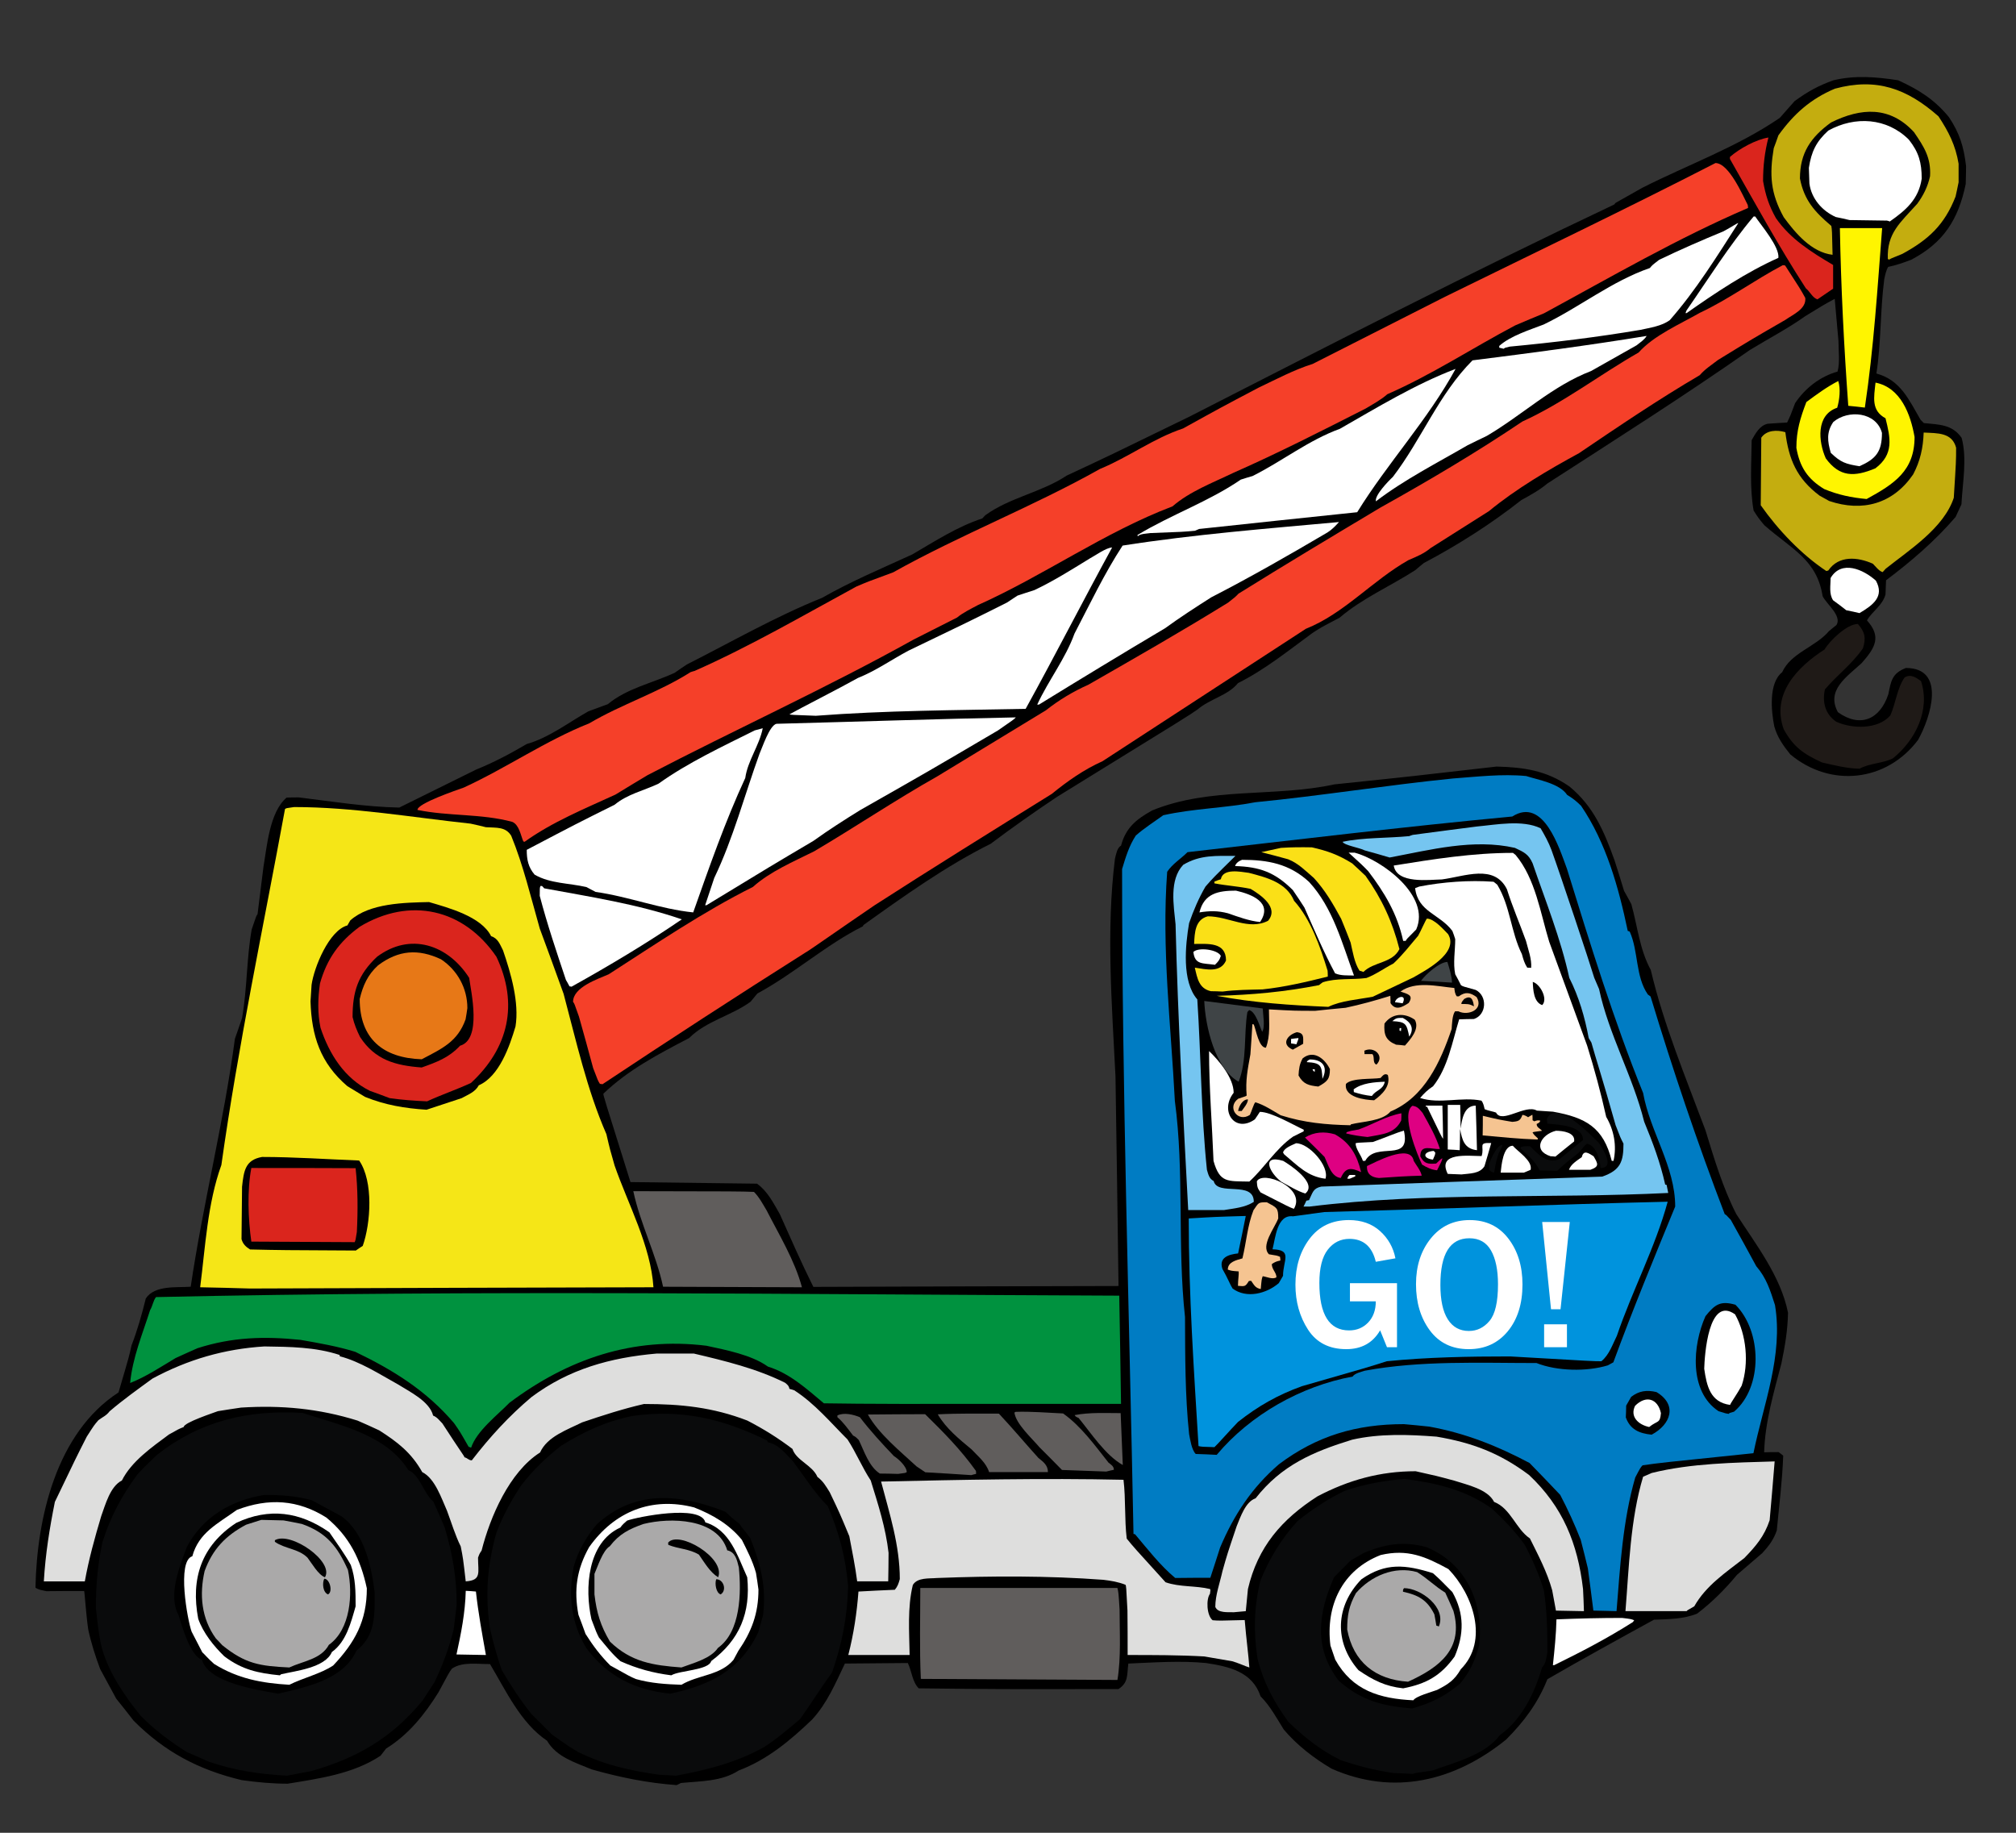 <?xml version="1.0" encoding="UTF-8"?>
<!DOCTYPE svg PUBLIC "-//W3C//DTD SVG 1.1//EN" "http://www.w3.org/Graphics/SVG/1.1/DTD/svg11.dtd">
<!-- Creator: CorelDRAW -->
<svg xmlns="http://www.w3.org/2000/svg" xml:space="preserve" width="165mm" height="150mm" style="shape-rendering:geometricPrecision; text-rendering:geometricPrecision; image-rendering:optimizeQuality; fill-rule:evenodd; clip-rule:evenodd"
viewBox="0 0 165 150">
 <rect x="0" y="0" width="165" height="150" fill="#333333" stroke="none"/>
 <defs>
  <style type="text/css">
   <![CDATA[
    .fil6 {fill:#007CC3}
    .fil7 {fill:#00923F}
    .fil8 {fill:#0093DD}
    .fil1 {fill:#0A0B0C}
    .fil18 {fill:#1F1A17}
    .fil15 {fill:#3F4446}
    .fil4 {fill:#605D5C}
    .fil12 {fill:#75C5F0}
    .fil3 {fill:#AAA9A9}
    .fil11 {fill:#DA251D}
    .fil5 {fill:#DEDEDD}
    .fil16 {fill:#E77817}
    .fil9 {fill:#F5C491}
    .fil20 {fill:#FFF500}
    .fil0 {fill:black}
    .fil2 {fill:white}
    .fil19 {fill:#C4AD0F}
    .fil13 {fill:#DE0082}
    .fil14 {fill:#F54029}
    .fil10 {fill:#F5E617}
    .fil17 {fill:#FAE017}
    .fil21 {fill:white;fill-rule:nonzero}
   ]]>
  </style>
 </defs>
 <g id="Capa_x0020_1">
  <g id="_216016088">
   <path id="_215615944" class="fil0" d="M55.379 146.1c0.117,-0.058 0.233,-0.117 0.35,-0.175 1.649,-0.16 3.326,-0.117 4.727,-1.021 2.349,-0.89 4.216,-2.451 6.011,-4.172 1.226,-1.328 1.911,-2.962 2.684,-4.581 1.722,-0.015 3.443,-0.029 5.15,-0.044 0.321,0.656 0.365,1.546 0.89,2.072 6.448,0.073 6.448,0.073 16.354,0.058 0.817,-0.54 0.686,-1.123 0.802,-2.086 2.115,-0.087 4.245,-0.248 6.361,-0.044 1.911,0.292 3.793,0.715 4.464,2.728 0.788,0.788 1.313,1.78 1.897,2.713 1.08,1.284 2.48,2.363 3.924,3.209 5.077,2.247 10.081,1.007 14.268,-2.378 1.459,-1.459 2.611,-2.991 3.385,-4.946 2.874,-1.663 5.821,-3.282 8.724,-4.873 1.182,-0.044 2.422,-0.044 3.53,-0.496 1.225,-0.934 2.29,-1.999 3.268,-3.18 0.7,-0.598 1.386,-1.196 2.072,-1.78 0.525,-0.569 0.934,-1.109 1.182,-1.853 0.19,-2.028 0.452,-4.07 0.525,-6.113 -0.117,-0.102 -0.248,-0.204 -0.379,-0.292 -0.394,0 -0.788,0 -1.182,0.015 0.073,-2.48 0.788,-4.887 1.415,-7.28 0.292,-1.444 0.511,-2.684 0.54,-4.143 -0.598,-2.991 -2.626,-5.573 -4.231,-8.068 -1.094,-2.13 -1.824,-4.566 -2.524,-6.857 -1.619,-4.333 -3.414,-8.622 -4.479,-13.13 -0.919,-1.692 -1.08,-3.56 -1.59,-5.383 -0.19,-0.365 -0.394,-0.73 -0.598,-1.094 -0.248,-0.832 -0.511,-1.663 -0.773,-2.48 -0.846,-2.363 -1.722,-4.435 -3.691,-6.054 -1.897,-1.313 -3.72,-1.575 -5.967,-1.634 -6.711,0.773 -6.711,0.773 -13.276,1.459 -4.916,1.065 -10.168,0.19 -14.91,2.13 -1.313,0.73 -2.159,1.415 -2.553,2.889 -0.321,0.161 -0.408,0.73 -0.496,1.065 -0.729,5.865 -0.248,11.919 0.044,17.813 0.087,5.719 0.175,11.438 0.248,17.156 -8.316,0.015 -16.646,0.044 -24.976,0.073 -0.977,-1.955 -1.853,-3.968 -2.743,-5.952 -0.525,-0.904 -0.992,-1.867 -1.867,-2.495 -3.443,-0.044 -6.901,-0.087 -10.358,-0.131 -2.217,-7.061 -2.217,-7.061 -2.217,-7.236 2.057,-1.97 4.508,-3.239 7.017,-4.552 1.401,-1.401 3.458,-1.824 5.033,-2.976 0.19,-0.233 0.379,-0.452 0.554,-0.671 3.005,-1.619 5.602,-3.983 8.637,-5.5 0.015,-0.044 0.029,-0.073 0.044,-0.102 3.326,-2.378 6.755,-4.829 10.416,-6.652 1.765,-1.328 3.589,-2.611 5.427,-3.837 10.81,-6.667 10.81,-6.667 11.496,-7.149 0.992,-0.861 2.509,-1.153 3.312,-2.159 2.217,-1.109 4.114,-2.655 6.113,-4.114 0.671,-0.438 0.671,-0.438 2.203,-1.24 1.882,-1.605 4.143,-2.568 6.2,-3.895 0.233,-0.204 0.467,-0.394 0.7,-0.584 2.772,-1.459 5.515,-3.21 7.98,-5.15 0.744,-0.408 1.488,-0.817 2.13,-1.357 5.558,-3.589 11.146,-7.134 16.573,-10.927 1.503,-0.919 3.107,-1.751 4.537,-2.772 1.474,-0.905 1.474,-0.905 2.407,-1.415 0.102,1.138 0.204,2.291 0.306,3.443 0,0.759 0.131,1.78 -0.073,2.509 -1.43,0.408 -2.655,1.357 -3.472,2.582 -0.379,1.007 -0.379,1.007 -0.656,1.59 -0.525,0.029 -1.065,0.058 -1.605,0.102 -0.656,0.161 -0.978,0.788 -1.298,1.342 -0.015,1.897 -0.175,3.881 0.16,5.763 0.394,0.613 0.394,0.613 0.875,1.196 2.247,1.97 4.304,2.816 4.771,5.806 0.336,0.671 1.59,1.605 1.138,2.363 -0.204,0.161 -0.408,0.321 -0.613,0.496 -1.109,1.313 -3.107,1.765 -3.837,3.37 -1.123,0.89 -0.89,3.21 -0.642,4.435 0.248,0.89 0.744,1.59 1.313,2.291 3.312,2.757 7.893,2.232 10.46,-1.196 1.021,-1.838 2.32,-5.879 -1.007,-5.879 -1.123,0.438 -1.211,1.05 -1.43,2.144 -0.686,2.086 -2.32,2.772 -4.129,1.474 -0.977,-1.794 0.7,-2.874 1.94,-4.012 1.109,-1.255 1.649,-2.159 0.438,-3.501 0.438,-0.759 1.255,-1.196 1.517,-2.115 0.015,-0.394 0.029,-0.788 0.044,-1.167 2.042,-1.532 4.027,-3.239 5.69,-5.179 0.16,-0.35 0.321,-0.7 0.481,-1.036 0.087,-1.721 0.481,-3.749 0.015,-5.442 -0.773,-1.109 -1.838,-1.08 -3.093,-1.211 -0.088,-0.087 -0.175,-0.175 -0.263,-0.263 -0.978,-1.678 -1.649,-3.253 -3.618,-3.793 0.394,-2.553 0.306,-5.165 0.642,-7.718 0.073,-0.336 0.146,-0.715 0.321,-1.007 0.642,-0.131 1.269,-0.35 1.882,-0.584 2.67,-1.401 3.866,-3.312 4.464,-6.2 0.015,-0.496 0.029,-0.992 0.029,-1.473 -0.19,-1.576 -0.511,-2.655 -1.401,-3.997 -1.182,-1.444 -2.466,-2.247 -4.158,-3.02 -1.794,-0.277 -3.516,-0.423 -5.296,0 -1.255,0.452 -2.101,0.919 -3.18,1.707 -0.394,0.452 -0.802,0.904 -1.211,1.371 -3.472,2.378 -7.499,3.822 -11.248,5.719 -0.715,0.408 -1.444,0.817 -2.174,1.226 -0.044,0.044 -0.088,0.087 -0.131,0.146 -11.729,5.544 -23.284,11.496 -34.853,17.404 -6.404,3.122 -6.404,3.122 -9.964,4.785 -2.057,1.371 -4.639,1.78 -6.652,3.239 -0.073,0.087 -0.161,0.175 -0.248,0.263 -2.042,0.671 -3.881,1.867 -5.733,2.947 -2.48,1.138 -5.019,2.203 -7.396,3.56 -3.808,1.532 -7.382,3.589 -11.044,5.442 -0.336,0.219 -0.671,0.452 -1.007,0.686 -1.853,0.861 -3.881,1.255 -5.471,2.568 -0.525,0.19 -1.05,0.379 -1.59,0.584 -1.605,0.904 -3.253,2.174 -5.033,2.67 -1.342,0.788 -2.713,1.517 -4.158,2.101 -2.086,1.036 -4.187,2.072 -6.288,3.107 -2.757,-0.058 -5.485,-0.496 -8.213,-0.832 -0.336,0 -0.671,0 -1.007,0.015 -1.401,1.196 -1.605,3.983 -1.897,5.69 -0.161,1.284 -0.321,2.568 -0.481,3.851 -0.102,0.131 -0.102,0.131 -0.481,1.255 -0.423,2.393 -0.365,4.858 -0.788,7.251 -0.19,0.554 -0.379,1.123 -0.584,1.692 -0.904,6.798 -2.611,13.509 -3.618,20.293 -1.153,0.087 -2.947,-0.146 -3.676,0.963 -0.321,1.298 -0.686,2.597 -1.167,3.837 -0.19,0.875 -0.19,0.875 -1.065,3.851 -5.106,3.312 -6.682,10.3 -6.798,15.975 0.248,0.19 0.584,0.219 0.89,0.292 1.036,-0.015 2.072,-0.015 3.093,-0.015 0.044,0.087 0.146,1.838 0.336,3.151 0.233,1.094 0.584,2.188 0.978,3.239 0.438,0.802 0.875,1.605 1.313,2.422 0.481,0.598 0.963,1.196 1.43,1.809 2.553,2.553 5.31,4.012 8.841,4.858 1.255,0.175 2.495,0.292 3.764,0.292 2.582,-0.423 5.369,-0.802 7.601,-2.291 0.16,-0.204 0.306,-0.394 0.452,-0.584 1.838,-1.138 3.166,-2.801 4.289,-4.61 0.846,-1.576 0.846,-1.576 1.094,-1.926 0.846,-0.598 2.144,-0.365 3.122,-0.379 1.284,2.144 2.509,4.829 4.668,6.273 0.773,1.342 2.305,1.78 3.662,2.349 2.32,0.656 4.552,1.109 6.944,1.284z"/>
   <path id="_215615056" class="fil1" d="M55.336 145.327c2.568,-0.481 4.96,-1.08 7.236,-2.363 1.036,-0.671 1.955,-1.474 2.903,-2.261 0.89,-1.24 1.721,-2.597 2.626,-3.822 0.817,-2.363 1.255,-4.566 1.313,-7.076 -0.204,-2.334 -0.729,-4.348 -1.663,-6.536 -1.065,-1.065 -1.94,-2.451 -2.83,-3.647 -0.642,-0.656 -1.153,-1.386 -2.086,-1.59 -0.015,-0.044 -0.029,-0.087 -0.044,-0.131 -3.647,-1.794 -7.003,-2.582 -11.058,-2.013 -2.203,0.467 -3.924,1.269 -5.806,2.436 -1.269,0.992 -2.261,1.955 -3.253,3.224 -0.832,1.24 -1.503,2.495 -2.042,3.881 -0.744,2.641 -0.934,5.062 -0.54,7.79 0.263,1.182 0.584,2.334 0.978,3.472 0.744,1.269 1.517,2.451 2.436,3.603 0.554,0.54 1.109,1.094 1.649,1.649 1.357,0.963 1.357,0.963 2.188,1.459 2.174,1.065 4.26,1.517 6.638,1.853 0.452,0.015 0.904,0.044 1.357,0.073z"/>
   <path id="_215614672" class="fil1" d="M23.488 145.327c0.656,-0.131 1.298,-0.248 1.94,-0.365 3.779,-1.065 6.653,-2.728 9.162,-5.792 0.336,-0.511 0.656,-1.007 0.978,-1.503 0.671,-1.415 1.182,-2.787 1.561,-4.304 0.087,-0.686 0.175,-1.371 0.248,-2.042 0,-2.217 -0.35,-4.187 -0.978,-6.302 -0.306,-0.715 -0.613,-1.43 -0.934,-2.13 -0.802,-0.671 -1.094,-2.174 -2.042,-2.568 -1.824,-2.918 -5.631,-3.691 -8.666,-4.683 -4.479,-0.263 -8.345,0.642 -11.905,3.428 -1.08,1.036 -1.08,1.036 -1.605,1.605 -1.298,1.765 -2.188,3.428 -2.859,5.529 -0.394,1.867 -0.54,3.501 -0.54,5.412 0.204,1.794 0.204,1.794 0.394,2.874 0.481,2.174 1.911,4.26 3.283,5.952 1.167,1.167 2.363,2.072 3.779,2.962 0.598,0.248 1.182,0.511 1.765,0.773 2.115,0.729 4.187,1.036 6.419,1.153z"/>
   <path id="_216379616" class="fil1" d="M115.631 145.181c0.19,-0.073 0.19,-0.073 1.605,-0.277 1.838,-0.671 4.289,-1.255 5.529,-2.903 1.809,-1.298 2.83,-3.428 3.443,-5.529 0.321,-0.321 0.365,-0.817 0.438,-1.255 0,-1.692 -0.029,-3.399 -0.292,-5.077 -0.394,-1.284 -0.934,-2.524 -1.561,-3.705 -0.744,-1.065 -1.736,-2.086 -2.699,-2.976 -2.188,-1.546 -4.508,-2.072 -7.134,-2.422 -1.722,0.146 -3.268,0.423 -4.902,0.978 -1.415,0.686 -2.626,1.488 -3.852,2.466 -1.327,1.444 -2.32,3.078 -3.049,4.887 -0.525,2.115 -0.569,4.245 -0.234,6.375 0.496,1.97 1.328,3.53 2.524,5.179 1.328,1.284 2.597,2.29 4.26,3.122 1.444,0.496 2.787,0.832 4.318,1.065 0.54,0.015 1.08,0.044 1.605,0.073z"/>
   <path id="_216379448" class="fil0" d="M115.573 139.827c1.546,-0.438 2.684,-0.992 3.924,-2.028 0.846,-1.021 1.211,-1.867 1.561,-3.122 0.408,-3.399 -1.007,-6.696 -4.304,-8.053 -1.838,-0.511 -3.399,-0.263 -5.15,0.481 -0.35,0.204 -0.7,0.408 -1.065,0.613 -0.452,0.452 -0.904,0.904 -1.357,1.371 -1.313,2.991 -1.663,5.792 0.394,8.476 1.867,1.634 3.574,2.057 5.996,2.261z"/>
   <path id="_216379208" class="fil2" d="M115.675 139.156c0.204,-0.336 1.517,-0.686 1.94,-0.846 0.919,-0.467 1.43,-0.802 1.94,-1.692 2.334,-2.334 0.992,-6.142 -1.007,-8.199 -1.897,-1.036 -3.341,-1.663 -5.544,-1.153 -3.151,1.226 -4.522,4.143 -4.114,7.411 0.131,0.379 0.263,0.759 0.394,1.153 1.401,2.524 3.633,3.195 6.39,3.326z"/>
   <path id="_215402872" class="fil0" d="M54.854 138.616c3.268,-0.7 5.733,-1.911 7.207,-5.033 0.131,-0.467 0.263,-0.934 0.394,-1.386 0.277,-2.32 -0.19,-4.172 -1.05,-6.317 -0.452,-0.613 -0.598,-0.729 -0.89,-1.167 -0.627,-0.496 -0.627,-0.496 -1.153,-0.992 -3.764,-1.474 -7.396,-1.824 -10.533,1.05 -0.861,1.021 -1.517,2.174 -1.882,3.472 -0.438,2.378 -0.219,4.537 1.036,6.638 1.751,2.334 3.983,3.428 6.871,3.735z"/>
   <path id="_215403712" class="fil0" d="M22.759 138.616c2.32,-0.54 5.34,-1.138 6.419,-3.53 1.561,-1.211 1.488,-2.903 1.488,-4.741 -0.263,-2.159 -0.846,-4.887 -2.713,-6.244 -0.802,-0.438 -1.605,-0.875 -2.422,-1.313 -1.328,-0.365 -2.538,-0.438 -3.895,-0.438 -2.684,0.423 -5.048,1.794 -6.346,4.26 -0.598,1.619 -1.561,3.954 -0.671,5.588 0.263,0.89 0.978,3.341 1.911,3.647 0.554,1.926 4.698,2.48 6.229,2.772z"/>
   <path id="_215404216" class="fil0" d="M114.843 138.178c1.882,-0.365 3.078,-1.021 4.216,-2.611 0.773,-1.809 0.802,-3.501 -0.19,-5.267 -1.036,-1.05 -1.036,-1.05 -1.59,-1.546 -2.232,-0.7 -3.866,-0.89 -5.85,0.496 -2.13,2.188 -2.261,5.121 -0.248,7.44 1.196,0.817 2.188,1.328 3.662,1.488z"/>
   <path id="_215437656" class="fil2" d="M55.773 137.887c1.357,-0.817 3.195,-0.759 4.26,-2.042 0.131,-0.248 0.263,-0.496 0.394,-0.73 1.094,-1.59 1.649,-3.064 1.649,-5.019 -0.058,-0.467 -0.131,-0.919 -0.204,-1.371 -0.277,-0.977 -0.7,-1.794 -1.153,-2.699 -1.05,-1.284 -2.393,-2.057 -3.91,-2.655 -3.458,-0.89 -6.521,0.321 -8.593,3.253 -1.021,1.824 -1.255,3.501 -0.875,5.529 0.204,0.525 0.394,1.05 0.584,1.576 0.613,0.963 1.211,1.765 2.028,2.582 1.619,0.904 1.619,0.904 2.101,1.109 1.24,0.35 2.451,0.423 3.72,0.467z"/>
   <path id="_215438784" class="fil2" d="M23.678 137.887c1.138,-0.569 2.553,-0.89 3.589,-1.576 1.794,-1.897 2.757,-3.662 2.757,-6.317 -0.511,-2.378 -1.43,-4.245 -3.312,-5.792 -2.334,-1.474 -4.727,-1.619 -7.324,-0.627 -1.605,1.153 -3.122,1.867 -3.647,3.793 -1.284,0.379 -0.394,5.252 -0.058,6.171 0.292,0.554 0.584,1.123 0.875,1.692 0.146,0.117 0.394,0.438 0.963,0.948 1.94,1.211 3.91,1.576 6.157,1.707z"/>
   <path id="_215287088" class="fil3" d="M115.237 137.638c2.641,-1.196 4.566,-2.728 3.72,-5.792 -0.219,-0.511 -0.438,-1.007 -0.671,-1.503 -0.802,-0.481 -1.488,-1.182 -2.305,-1.678 -1.853,-0.525 -3.793,0.321 -5.004,1.721 -0.569,1.036 -0.715,1.794 -0.715,2.976 0.496,2.655 2.291,4.099 4.975,4.274z"/>
   <path id="_216101784" class="fil4" d="M91.457 137.493c0.306,-1.867 0.175,-3.881 0.175,-5.777 -0.087,-1.371 -0.087,-1.371 -0.175,-1.751 -5.369,0 -10.752,0 -16.135,0 0,2.466 -0.073,4.975 0.044,7.44 5.369,0.029 10.737,0.058 16.091,0.087z"/>
   <path id="_216101616" class="fil0" d="M54.942 137.113c0.671,-0.408 3.064,-0.408 3.268,-1.167 2.32,-1.722 3.239,-3.954 2.947,-6.857 -0.802,-1.765 -1.415,-3.881 -3.428,-4.493 -0.365,-1.503 -5.588,-0.438 -6.404,-0.146 -0.204,0.175 -0.394,0.336 -0.554,0.569 -2.699,1.225 -2.932,4.989 -2.363,7.513 0.394,1.05 0.394,1.05 0.613,1.488 0.584,0.7 1.079,1.357 1.765,1.94 1.371,0.613 2.67,0.963 4.158,1.153z"/>
   <path id="_216101760" class="fil0" d="M22.905 137.113c0.044,-0.029 0.073,-0.058 0.102,-0.087 1.182,-0.277 3.603,-0.525 4.158,-1.824 1.167,-0.832 1.561,-2.407 1.94,-3.735 0,-1.167 0,-2.276 -0.394,-3.385 -0.511,-0.919 -1.153,-1.794 -1.751,-2.67 -2.407,-1.692 -4.931,-2.042 -7.63,-0.773 -2.845,1.867 -3.735,4.552 -3.107,7.849 0.408,1.153 1.255,2.217 2.13,3.064 1.459,1.109 2.786,1.386 4.552,1.561z"/>
   <path id="_216102072" class="fil5" d="M102.253 136.471c-0.058,-0.919 -0.263,-2.422 -0.379,-3.881 -2.101,0.058 -2.101,0.058 -2.626,0.015 -0.496,-0.394 -0.54,-1.736 -0.219,-2.159 0.044,-0.292 0.044,-0.292 0.015,-0.394 -1.196,-0.292 -2.48,-0.146 -3.647,-0.554 -2.611,-2.874 -2.611,-2.874 -3.18,-3.574 -0.19,-1.59 -0.073,-3.224 -0.263,-4.814 -6.609,-0.146 -13.232,0 -19.841,0.146 0.7,2.655 1.532,5.223 1.532,7.98 -0.102,0.365 -0.175,0.598 -0.408,0.875 -0.992,0.044 -1.984,0.087 -2.976,0.146 -0.131,1.736 -0.394,3.501 -0.832,5.194 1.678,0 3.356,0 5.019,0 -0.029,-1.911 -0.19,-3.852 0.263,-5.733 0.379,-0.627 1.328,-0.511 1.97,-0.569 4.537,-0.175 9.089,-0.19 13.611,0.146 0.627,0.073 1.24,0.175 1.824,0.408 0.058,0.117 0.058,0.117 0.161,2.101 0.015,1.211 0.015,2.422 0.015,3.647 2.086,0 4.187,0 6.273,0.117 0.773,0.131 1.532,0.263 2.29,0.394 0.627,0.19 1.021,0.394 1.401,0.511z"/>
   <path id="_216101808" class="fil3" d="M55.773 136.471c0.963,-0.365 2.393,-0.715 2.991,-1.605 1.867,-1.328 1.911,-4.537 1.707,-6.58 -0.146,-0.584 -0.277,-1.269 -0.948,-1.401 -0.802,-2.67 -4.698,-2.699 -6.857,-2.159 -1.167,0.408 -1.984,0.817 -2.757,1.824 -0.584,0.35 -1.007,1.707 -1.255,2.261 0,0.554 0,1.109 0,1.678 0.175,1.503 0.496,2.568 1.269,3.866 1.736,1.678 3.516,1.94 5.85,2.115z"/>
   <path id="_216102120" class="fil3" d="M23.678 136.471c1.167,-0.54 2.597,-0.671 3.239,-1.853 1.78,-1.269 1.97,-4.158 1.561,-6.127 -0.861,-1.926 -1.751,-3.049 -3.764,-3.764 -0.496,-0.102 -0.992,-0.204 -1.503,-0.292 -0.598,-0.015 -1.211,-0.029 -1.824,-0.044 -0.408,0.131 -0.817,0.263 -1.24,0.394 -1.678,0.89 -2.743,1.999 -3.399,3.793 -0.438,1.911 -0.277,3.866 0.919,5.515 0.175,0.175 0.35,0.365 0.525,0.554 1.897,1.532 3.064,1.707 5.485,1.824z"/>
   <path id="_216102192" class="fil2" d="M127.2 136.282c2.232,-1.094 4.362,-2.203 6.448,-3.53 0.044,-0.058 0.073,-0.102 0.102,-0.146 -0.263,-0.102 -0.263,-0.102 -0.992,-0.19 -1.78,0 -3.589,0.044 -5.369,0.117 -0.029,1.255 -0.161,2.509 -0.292,3.749 0.044,0 0.073,0 0.102,0z"/>
   <path id="_216101496" class="fil2" d="M39.769 135.45c-0.306,-1.722 -0.627,-3.443 -0.817,-5.194 -0.277,-0.029 -0.554,-0.044 -0.832,-0.058 -0.044,1.78 -0.379,3.472 -0.759,5.208 0.802,0.015 1.605,0.029 2.407,0.044z"/>
   <path id="_216101856" class="fil0" d="M117.761 133.116c0.656,-1.546 -1.474,-3.137 -2.845,-3.137 -0.088,0.117 -0.088,0.117 -0.088,0.292 1.284,0.277 1.999,0.7 2.568,1.853 0.058,0.306 0.117,0.613 0.16,0.919 0.073,0.015 0.146,0.044 0.204,0.073z"/>
   <path id="_216101544" class="fil5" d="M100.999 131.949c0.321,-0.029 0.642,-0.058 0.963,-0.087 0.058,-0.613 0.117,-1.211 0.175,-1.809 0.802,-3.443 2.757,-5.704 5.69,-7.586 2.553,-1.342 5.135,-2.057 8.038,-2.057 1.707,0.379 1.707,0.379 3.166,0.773 1.021,0.336 2.728,0.686 3.253,1.736 1.371,0.54 1.78,2.217 2.932,2.991 0.7,1.415 1.401,2.728 1.824,4.245 0.102,0.554 0.204,1.109 0.306,1.663 0.773,0.015 1.532,0.029 2.291,0.044 -0.015,-0.613 -0.044,-1.211 -0.073,-1.809 -0.438,-3.749 -1.663,-6.74 -4.42,-9.337 -2.378,-1.78 -4.625,-2.641 -7.572,-3.137 -2.29,-0.175 -4.639,-0.263 -6.901,0.248 -3.224,0.992 -5.792,2.101 -7.907,4.8 -0.832,0.277 -1.24,1.546 -1.546,2.276 -0.773,2.291 -0.773,2.291 -1.167,3.691 -0.204,0.934 -0.584,1.955 -0.584,2.918 0.204,0.525 1.05,0.423 1.532,0.438z"/>
   <path id="_216102744" class="fil5" d="M138.04 131.861c0.058,-0.073 0.058,-0.073 0.627,-0.394 0.963,-1.707 2.582,-2.772 4.099,-3.954 0.948,-0.977 1.634,-1.78 2.072,-3.093 0.146,-1.605 0.277,-3.209 0.408,-4.814 -3.297,0.102 -6.842,0.146 -10.066,0.948 -0.233,0.102 -0.467,0.204 -0.7,0.306 -1.05,3.487 -1.153,7.411 -1.444,11 1.678,0 3.341,0 5.004,0z"/>
   <path id="_216102816" class="fil6" d="M132.306 131.861c0.292,-3.633 0.511,-7.426 1.532,-10.942 0.423,-0.802 0.423,-0.802 0.598,-0.992 1.415,-0.204 1.415,-0.204 9.074,-0.992 0.817,-3.997 2.451,-7.995 1.765,-12.123 -0.394,-1.225 -0.7,-2.217 -1.532,-3.18 -0.686,-1.269 -1.386,-2.538 -2.086,-3.793 -0.394,-0.423 -0.394,-0.423 -0.496,-0.467 -2.247,-5.865 -4.245,-11.802 -6.069,-17.813 -0.073,-0.058 -0.146,-0.117 -0.219,-0.161 -1.036,-1.488 -0.759,-3.53 -1.488,-5.15 -0.044,-0.029 -0.102,-0.044 -0.161,-0.058 -0.744,-3.545 -1.765,-7.221 -3.822,-10.241 -0.379,-0.379 -0.7,-0.627 -1.138,-0.89 -0.627,-0.948 -2.363,-1.225 -3.355,-1.546 -1.97,-0.19 -4.056,0.058 -6.025,0.204 -5.383,0.54 -10.752,1.415 -16.135,1.94 -2.495,0.481 -5.062,0.511 -7.542,1.065 -0.744,0.54 -1.576,1.065 -2.247,1.663 -0.554,0.846 -0.832,1.78 -1.123,2.743 0,18.134 0.584,36.282 0.934,54.416 0.044,0 0.088,0.015 0.131,0.029 1.021,1.211 2.057,2.553 3.283,3.574 0.963,-0.015 1.926,-0.015 2.874,-0.015 0.277,-0.832 0.54,-1.663 0.802,-2.48 1.138,-2.684 2.597,-4.902 4.814,-6.813 3.107,-2.334 6.346,-3.283 10.227,-3.283 0.7,0.058 1.401,0.131 2.086,0.204 2.962,0.54 5.558,1.576 8.199,2.976 0.846,0.861 1.678,1.736 2.509,2.611 0.627,1.196 1.182,2.407 1.678,3.676 0.204,0.773 0.394,1.546 0.584,2.334 0.161,1.153 0.306,2.305 0.452,3.458 0.642,0.015 1.269,0.029 1.897,0.044z"/>
   <path id="_216102408" class="fil0" d="M58.983 130.49c0.525,-0.321 0.248,-1.24 -0.365,-1.24 -0.131,0.35 -0.015,1.123 0.365,1.24z"/>
   <path id="_216102432" class="fil0" d="M26.844 130.49c0.423,-0.204 0.146,-1.284 -0.306,-1.284 -0.175,0.365 -0.117,1.109 0.306,1.284z"/>
   <path id="_216102888" class="fil5" d="M72.696 129.425c0.015,-0.788 0.029,-1.561 0.029,-2.334 -0.233,-2.057 -0.846,-3.939 -1.459,-5.923 -0.7,-1.065 -1.196,-2.276 -1.897,-3.355 -1.386,-1.386 -2.67,-2.932 -4.362,-4.027 -0.131,-0.044 -0.263,-0.088 -0.394,-0.117 -0.044,-0.248 -0.146,-0.321 -0.35,-0.496 -2.334,-1.167 -4.931,-1.794 -7.47,-2.393 -1.021,0 -2.042,0 -3.064,0 -3.793,0.336 -7.163,1.269 -10.227,3.56 -1.853,1.561 -3.399,3.253 -4.887,5.179 -0.263,0 -0.365,-0.204 -0.598,-0.248 -0.029,-0.131 -0.321,-0.467 -1.809,-2.772 -0.248,-0.248 -0.423,-0.511 -0.759,-0.642 -0.292,-1.182 -1.955,-1.97 -2.874,-2.553 -1.503,-0.832 -3.093,-1.867 -4.771,-2.305 0,-0.044 0,-0.073 0,-0.102 -1.984,-0.656 -4.099,-0.671 -6.171,-0.7 -3.268,0.204 -6.244,1.065 -9.147,2.626 -1.182,0.861 -2.407,1.736 -3.516,2.684 -0.277,0.365 -0.554,0.452 -0.919,0.73 -0.35,0.408 -0.35,0.408 -0.948,1.342 -0.861,1.692 -0.861,1.692 -2.611,5.34 -0.438,2.188 -0.773,4.274 -0.904,6.507 1.123,0 2.247,0 3.355,0 0.321,-1.794 0.817,-3.589 1.342,-5.34 0.336,-0.919 0.729,-2.436 1.692,-2.918 0.788,-1.576 2.48,-2.743 3.851,-3.764 0.802,-0.452 0.802,-0.452 1.211,-0.613 0,-0.365 2.509,-1.182 2.801,-1.298 0.642,-0.102 1.269,-0.204 1.897,-0.292 3.297,-0.204 6.346,0.073 9.527,1.065 0.598,0.263 1.196,0.525 1.78,0.802 1.503,0.963 2.611,1.809 3.516,3.414 1.05,0.525 1.576,2.159 2.028,3.166 0.35,0.934 0.671,2.013 1.123,2.918 0.19,0.963 0.19,0.963 0.408,2.859 1.313,-0.088 1.007,-0.715 1.007,-1.94 0.117,-0.321 0.117,-0.321 0.292,-0.584 0.7,-2.757 2.276,-6.434 4.785,-8.024 0.584,-1.313 2.247,-1.867 3.443,-2.466 1.678,-0.569 3.341,-1.109 5.062,-1.503 3.005,0 5.631,0.263 8.462,1.357 1.327,0.686 2.495,1.415 3.691,2.32 0.306,0.948 1.634,1.328 2.042,2.29 0.481,0.365 0.686,0.744 1.007,1.255 0.817,1.707 0.817,1.707 1.605,3.603 0.233,1.226 0.481,2.451 0.642,3.691 0.846,0 1.692,0 2.538,0z"/>
   <path id="_216102792" class="fil0" d="M58.779 129.089c0.627,-1.59 -3.253,-3.881 -4.099,-2.83 0.015,0.058 0.015,0.117 0.015,0.175 0.817,0.336 1.722,0.321 2.509,0.802 0.452,0.642 0.904,1.444 1.576,1.853z"/>
   <path id="_216102480" class="fil0" d="M26.596 129.089c0.773,-1.284 -2.801,-3.779 -4.099,-3.034 0,0.044 0,0.087 0,0.131 0.832,0.584 1.926,0.554 2.67,1.298 0.35,0.452 0.875,1.401 1.43,1.605z"/>
   <path id="_216102912" class="fil4" d="M79.495 120.73c0.131,-0.044 0.263,-0.073 0.394,-0.102 0,-0.087 0,-0.175 -0.015,-0.248 -1.24,-1.736 -2.641,-3.151 -4.158,-4.639 -1.561,0 -3.122,0.015 -4.683,0.029 0.89,1.59 2.641,3.005 3.983,4.245 0.248,0.161 0.481,0.321 0.715,0.481 1.255,0.073 2.509,0.146 3.764,0.233z"/>
   <path id="_216102768" class="fil4" d="M73.513 120.628c0.584,-0.073 0.584,-0.073 0.7,-0.146 0,-0.452 -0.671,-1.079 -1.05,-1.313 -0.963,-1.007 -1.94,-2.072 -2.787,-3.18 -0.525,-0.219 -1.298,-0.408 -1.838,-0.146 0,0.044 0,0.087 0,0.146 0.496,0.423 0.89,0.992 1.284,1.503 0.204,0.102 0.204,0.102 0.467,0.365 0.438,0.905 0.832,2.174 1.721,2.743 0.511,0 1.007,0.015 1.503,0.029z"/>
   <path id="_216102984" class="fil4" d="M85.768 120.482c0,-0.554 -0.365,-0.832 -0.773,-1.153 -1.036,-1.138 -1.97,-2.276 -3.239,-3.633 -1.663,0 -3.341,-0.029 -5.004,0.058 0.686,1.167 1.736,2.013 2.772,2.874 0.54,0.584 1.182,1.079 1.43,1.853 1.605,0 3.209,0 4.814,0z"/>
   <path id="_216102264" class="fil4" d="M90.538 120.438c0.219,-0.058 0.423,-0.102 0.627,-0.146 0,-0.292 -0.234,-0.423 -0.438,-0.584 -1.109,-1.401 -2.247,-2.991 -3.72,-4.027 -1.284,-0.058 -2.597,-0.175 -3.881,-0.131 -0.029,0.015 -0.058,0.029 -0.102,0.058 0.131,0.948 1.444,2.115 2.057,2.845 0.613,0.613 1.226,1.226 1.838,1.853 1.211,0.044 2.422,0.087 3.618,0.131z"/>
   <path id="_216103056" class="fil4" d="M91.895 119.899c-0.058,-1.415 -0.117,-2.83 -0.175,-4.245 -1.269,0 -2.524,-0.073 -3.764,0.161 0.058,0.131 0.19,0.175 0.321,0.233 1.007,1.226 2.203,3.064 3.618,3.852z"/>
   <path id="_216103104" class="fil0" d="M99.584 119.067c2.743,-3.283 6.915,-5.631 11.117,-6.404 0.19,-0.277 0.7,-0.379 1.007,-0.481 4.566,-0.846 9.424,-0.627 14.049,-0.627 1.692,0.671 4.114,0.715 5.836,0.19 0.161,-0.087 0.306,-0.175 0.452,-0.248 1.576,-4.289 3.326,-8.534 5.062,-12.751 0,-3.283 -2.057,-6.113 -2.626,-9.293 -2.422,-5.996 -4.318,-12.167 -6.229,-18.338 -0.627,-1.678 -1.911,-5.923 -4.479,-4.289 -8.87,0.832 -17.725,1.911 -26.581,2.918 -0.554,0.554 -1.225,0.948 -1.663,1.605 -0.467,6.244 0.306,12.517 0.627,18.747 0.788,5.879 0.19,11.817 0.832,17.696 0.015,3.195 0,6.404 0.336,9.585 0.088,0.438 0.204,1.284 0.54,1.619 0.584,0.015 1.153,0.044 1.722,0.073z"/>
   <path id="_216103200" class="fil7" d="M38.559 118.483c0.452,-1.371 2.174,-2.684 3.137,-3.676 4.785,-3.589 10.095,-5.412 16.121,-4.668 1.605,0.35 3.691,0.744 5.033,1.707 1.794,0.554 3.166,1.824 4.581,3.005 4.289,0.058 4.289,0.058 24.32,0.044 -0.044,-2.962 -0.087,-5.909 -0.146,-8.855 -26.26,-0.102 -52.578,-0.467 -78.838,0.117 -0.234,0.306 -0.277,0.73 -0.481,1.065 -0.627,1.97 -1.444,3.91 -1.634,5.967 1.298,-0.511 2.524,-1.328 3.72,-2.042 0.598,-0.277 1.196,-0.54 1.78,-0.802 2.859,-0.919 5.485,-0.992 8.447,-0.686 1.503,0.263 3.02,0.525 4.479,0.978 3.122,1.503 5.821,3.18 8.082,5.835 0.481,0.686 0.481,0.686 1.196,1.94 0.073,0.015 0.146,0.044 0.204,0.073z"/>
   <path id="_216099240" class="fil8" d="M99.394 118.44c0.263,-0.233 1.298,-1.415 1.94,-2.072 1.649,-1.298 3.239,-2.203 5.223,-2.918 5.442,-1.561 5.442,-1.561 6.944,-2.042 3.37,-0.336 6.711,-0.394 10.095,-0.394 6.813,0.394 6.813,0.394 7.47,0.394 0.642,-0.525 0.904,-1.357 1.269,-2.086 1.255,-3.691 3.137,-7.221 4.158,-10.971 -9.366,0.219 -18.747,0.598 -28.113,0.846 -0.846,0.117 -1.692,0.233 -2.553,0.35 -1.313,-0.161 -1.43,1.736 -1.678,2.699 1.678,0.044 0.861,0.904 0.861,2.174 -0.117,0.19 -0.234,0.394 -0.35,0.598 -1.007,0.861 -2.641,1.284 -3.779,0.438 -0.19,-0.292 -0.394,-0.846 -0.832,-1.605 -0.306,-0.919 0.481,-1.182 1.284,-1.269 0.219,-1.021 0.423,-2.042 0.627,-3.064 -2.524,0.073 -2.524,0.073 -4.668,0.204 0,6.215 0.423,12.43 0.802,18.63 0.277,0.058 0.277,0.058 1.298,0.087z"/>
   <path id="_216099696" class="fil0" d="M135.18 117.418c1.561,-0.832 2.145,-2.436 0.394,-3.487 -0.802,-0.19 -1.43,-0.102 -2.072,0.394 -0.131,0.233 -0.263,0.467 -0.408,0.715 0,0.321 -0.015,0.642 -0.029,0.963 0.35,0.977 1.08,1.313 2.115,1.415z"/>
   <path id="_216099648" class="fil2" d="M134.976 116.791c0.686,-0.554 0.89,-0.263 0.963,-1.138 -0.263,-1.196 -1.225,-1.488 -2.115,-0.598 -0.438,0.89 0.263,1.546 1.153,1.736z"/>
   <path id="_216099480" class="fil0" d="M141.497 115.712c0.044,-0.073 0.044,-0.073 0.423,-0.175 2.378,-2.013 2.29,-6.58 0.117,-8.753 -1.226,-0.35 -1.678,-0.029 -2.451,0.934 -1.065,2.378 -1.371,6.157 1.065,7.776 0.598,0.19 0.598,0.19 0.846,0.219z"/>
   <path id="_216099312" class="fil2" d="M141.599 114.982c0.073,-0.204 0.569,-0.875 0.948,-1.576 0.613,-1.824 0.394,-4.172 -0.54,-5.836 -2.188,-1.561 -2.495,3.399 -2.524,4.45 0.204,1.415 0.496,2.743 2.115,2.962z"/>
   <path id="_216099744" class="fil9" d="M103.187 105.499c0.073,-0.817 0.073,-0.817 0.161,-1.05 0.321,0.044 0.817,0.292 1.123,0.088 0,-0.394 -0.379,-0.642 -0.379,-1.08 0.248,-0.175 0.408,-0.233 0.7,-0.292 0,-0.102 -0.015,-0.204 -0.029,-0.306 -0.248,-0.102 -0.248,-0.102 -0.904,-0.204 -0.7,-0.7 0.452,-2.13 0.759,-2.932 0,-0.875 -0.102,-0.875 -0.934,-1.327 -0.73,0 -0.656,0.029 -1.094,0.656 -0.496,1.255 -0.584,2.64 -0.904,3.939 -0.511,0.146 -1.196,0.292 -1.196,0.919 0.306,0.102 0.306,0.102 0.89,0.146 0.029,0.219 -0.058,0.7 -0.058,1.182 0.569,0.044 0.598,0.073 0.89,-0.394 0.073,-0.015 0.131,-0.015 0.19,-0.015 0.263,0.379 0.35,0.584 0.788,0.671z"/>
   <path id="_216099792" class="fil10" d="M20.468 105.456c11.014,-0.044 22.015,-0.073 33.014,-0.102 -0.219,-3.399 -2.086,-6.813 -3.18,-9.964 -0.379,-1.313 -0.379,-1.313 -0.671,-2.568 -1.605,-3.676 -2.466,-7.615 -3.501,-11.481 -0.642,-1.794 -1.298,-3.574 -1.955,-5.354 -0.715,-2.509 -1.342,-5.164 -2.334,-7.586 -0.467,-0.759 -1.211,-0.642 -2.072,-0.7 -0.408,-0.102 -0.832,-0.204 -1.255,-0.292 -4.771,-0.511 -9.629,-1.357 -14.443,-1.357 -0.642,0.087 -0.642,0.087 -0.744,0.16 -1.78,9.687 -3.837,19.374 -5.208,29.134 -1.138,3.137 -1.313,6.725 -1.736,10.008 1.371,0.029 2.728,0.058 4.085,0.102z"/>
   <path id="_216099216" class="fil4" d="M65.635 105.353c-0.584,-2.188 -1.867,-4.289 -2.889,-6.288 -0.306,-0.511 -0.613,-1.094 -1.036,-1.517 -1.211,-0.044 -1.211,-0.044 -9.877,-0.058 0.569,2.67 1.867,5.15 2.436,7.82 3.793,0.015 7.586,0.029 11.365,0.044z"/>
   <path id="_216099192" class="fil0" d="M29.119 102.348c0.19,-0.131 0.379,-0.263 0.569,-0.379 0.656,-1.853 0.89,-5.266 -0.292,-6.988 -2.641,-0.102 -5.31,-0.292 -7.951,-0.292 -1.371,0.248 -1.488,1.123 -1.634,2.436 -0.015,1.43 -0.029,2.859 -0.044,4.289 0.117,0.408 0.35,0.627 0.7,0.846 2.626,0.058 2.626,0.058 8.651,0.087z"/>
   <path id="_216099432" class="fil11" d="M29.032 101.662c0.073,-0.19 0.073,-0.19 0.175,-0.832 0.087,-1.736 0.087,-3.501 -0.102,-5.223 -2.845,-0.015 -5.69,-0.015 -8.534,-0.015 -0.35,1.809 -0.263,4.202 0,6.025 2.83,0.015 5.646,0.029 8.461,0.044z"/>
   <path id="_216099504" class="fil12" d="M100.167 99.037c0.861,-0.146 1.721,-0.204 2.451,-0.671 0,-1.78 -2.976,-0.438 -3.283,-1.707 -0.379,-0.19 -0.438,-0.54 -0.554,-0.919 -0.481,-4.61 -0.481,-9.322 -0.788,-13.947 -1.284,-1.474 -0.977,-4.45 -0.671,-6.244 0.365,-1.05 0.788,-2.042 1.342,-2.991 0.642,-0.73 0.642,-0.73 2.451,-2.509 -1.561,0 -2.889,-0.102 -4.274,0.729 -1.167,1.24 -0.773,3.341 -0.627,4.873 0.19,7.79 0.627,15.595 1.036,23.386 0.978,0 1.955,0 2.918,0z"/>
   <path id="_216100536" class="fil2" d="M105.9 98.934c1.036,-1.722 -2.568,-3.18 -3.034,-2.247 0.029,0.452 0.044,0.554 0.306,0.904 2.363,1.211 2.363,1.211 2.728,1.342z"/>
   <path id="_216100200" class="fil12" d="M107.214 98.745c9.672,-1.196 19.593,-0.627 29.323,-1.109 -0.044,-0.219 -0.087,-0.438 -0.131,-0.656 -0.029,-0.015 -0.073,-0.029 -0.117,-0.029 -0.408,-1.824 -1.007,-3.414 -1.722,-5.15 -0.919,-3.705 -2.889,-7.105 -3.691,-10.854 -0.131,-0.306 -0.263,-0.613 -0.394,-0.919 -0.379,-1.269 -2.713,-8.272 -3.501,-10.46 -0.233,-0.627 -0.554,-1.211 -0.89,-1.78 -1.488,-0.715 -3.618,-0.292 -5.208,-0.146 -1.751,0.219 -3.501,0.452 -5.252,0.686 -0.087,0.029 -0.19,0.058 -0.292,0.102 -1.751,0.175 -3.764,0.102 -5.456,0.467 0.146,0.292 1.401,0.481 1.809,0.7 0.686,0.19 1.371,0.379 2.042,0.584 3.341,-0.627 6.857,-1.561 10.256,-0.788 0.744,0.35 1.109,0.511 1.444,1.255 1.065,3.107 2.305,6.171 3.005,9.381 0.788,1.561 1.269,3.21 1.59,4.931 0.073,0.117 0.146,0.233 0.219,0.365 0.379,1.371 0.817,2.626 1.984,6.769 0.394,1.021 0.394,1.021 0.642,1.503 0,1.459 -0.233,2.174 -1.736,2.699 -7.659,0.263 -15.318,0.54 -22.992,0.817 -0.686,0.146 -0.7,0.481 -1.007,1.109 -0.073,0.015 -0.146,0.029 -0.219,0.044 -0.073,0.16 -0.146,0.321 -0.233,0.481 0.175,0 0.35,0 0.525,0z"/>
   <path id="_216100512" class="fil2" d="M106.834 97.68c1.05,-0.846 -1.313,-2.378 -1.809,-2.67 -1.838,-0.554 -1.138,0.963 -0.16,1.707 0.613,0.321 1.313,0.773 1.97,0.963z"/>
   <path id="_216100296" class="fil2" d="M102.253 96.702c1.269,-1.167 2.159,-2.684 3.574,-3.676 0.292,-0.146 0.584,-0.292 0.875,-0.438 0,-0.044 0,-0.087 0,-0.131 -0.861,-0.394 -2.655,-1.459 -3.589,-1.459 -0.131,0.204 -0.263,0.408 -0.408,0.613 -1.649,1.167 -2.903,-0.7 -1.736,-2.174 0,-1.211 -1.196,-2.64 -2.013,-3.414 0,2.962 0.248,6.025 0.365,8.987 0.511,1.824 1.153,1.649 2.932,1.692z"/>
   <path id="_216100440" class="fil2" d="M110.467 96.469c0.16,-0.073 0.306,-0.131 0.452,-0.19 0,-0.044 0,-0.087 0,-0.117 -0.146,0 -0.306,0 -0.467,0 -0.131,0.146 -0.131,0.146 -0.175,0.306 0.073,0 0.131,0 0.19,0z"/>
   <path id="_216100152" class="fil2" d="M108.483 96.469c0.336,-1.021 -1.342,-2.903 -2.407,-2.903 -0.306,0.146 -0.977,0.379 -1.065,0.759 0.029,0.044 0.058,0.087 0.087,0.146 1.123,0.934 1.911,1.824 3.385,1.999z"/>
   <path id="_216100368" class="fil13" d="M112.859 96.41c1.167,-0.087 2.334,-0.161 3.501,-0.19 -0.088,-0.438 -0.438,-0.832 -0.656,-1.211 -0.263,-1.488 -3.253,0.175 -3.822,0.423 -0.044,0.671 0.394,0.934 0.977,0.978z"/>
   <path id="_216100488" class="fil13" d="M109.737 96.41c0.394,-0.89 0.832,-0.861 1.663,-0.481 -0.336,-1.386 -0.89,-2.393 -2.145,-3.093 -0.846,-0.248 -1.692,-0.204 -2.451,0.263 0.54,0.525 1.079,1.05 1.605,1.59 0.292,0.613 0.54,1.634 1.328,1.722z"/>
   <path id="_216099960" class="fil2" d="M119.614 96.119c0.686,-0.087 1.488,-0.044 1.882,-0.671 0.19,-0.642 0.379,-1.269 0.554,-1.897 -1.138,-0.058 -0.525,0.277 -0.788,1.065 -1.05,0 -3.676,-0.365 -2.772,1.459 0.379,0.015 0.759,0.029 1.123,0.044z"/>
   <path id="_216100080" class="fil2" d="M124.72 95.973c0.19,-0.087 0.379,-0.161 0.554,-0.233 0.175,-0.744 -1.036,-1.474 -1.459,-1.97 -0.802,0 -0.934,1.663 -0.992,2.203 0.642,0 1.269,0 1.897,0z"/>
   <path id="_216100920" class="fil1" d="M122.284 95.973c0.175,-0.963 0.175,-0.963 0.379,-1.605 0.263,-0.467 0.263,-0.467 0.306,-0.671 -0.467,0 -0.963,1.225 -1.094,1.546 0,0.161 0,0.321 0,0.496 0.175,0.161 0.175,0.161 0.408,0.233z"/>
   <path id="_216100704" class="fil1" d="M127.448 95.827c0.54,-0.54 1.167,-1.007 1.765,-1.488 0.496,-0.598 0.496,-0.598 0.671,-0.73 0.759,0.117 1.08,1.328 1.109,1.984 1.24,0 0.146,-1.634 -0.117,-2.028 -0.598,-0.598 -3.516,-3.691 -4.274,-1.984 0.015,0.117 0.029,0.248 0.044,0.379 0.832,0.087 2.918,0.131 2.918,1.342 -0.627,0.511 -1.255,1.021 -1.897,1.546 -1.036,0.452 -1.736,-0.336 -2.436,-1.036 -0.277,0 -0.54,-0.029 -0.773,0.087 0,0.029 0,0.058 0,0.102 0.671,0.642 1.167,1.007 1.561,1.794 0.481,0 0.963,0.015 1.43,0.029z"/>
   <path id="_216101280" class="fil13" d="M117.615 95.783c0.379,-0.744 0.379,-0.744 0.438,-0.978 -0.102,0.029 -0.102,0.029 -0.511,0.423 -0.686,0.044 -0.963,0.029 -1.298,-0.584 0,-1.065 0.934,-0.54 1.605,-0.613 -0.336,-1.05 -0.875,-1.984 -1.415,-2.947 -0.292,-0.336 -0.408,-0.525 -0.832,-0.584 -0.992,0.656 0.452,4.143 0.788,4.814 0.408,0.248 0.744,0.408 1.226,0.467z"/>
   <path id="_216101016" class="fil2" d="M130.162 95.739c0.759,-0.263 0.627,-0.496 0.263,-1.109 -0.379,-0.234 -0.817,-0.569 -0.963,0.073 -0.379,0.277 -0.89,0.569 -1.05,1.036 0.584,0 1.167,0 1.751,0z"/>
   <path id="_216100968" class="fil2" d="M132.058 95.01c0.277,-1.226 0.044,-2.509 -0.598,-3.603 -0.438,-1.97 -0.963,-3.91 -1.561,-5.835 -1.036,-2.845 -2.072,-5.675 -3.107,-8.505 -0.715,-2.334 -1.123,-5.15 -2.743,-7.09 -0.073,-0.058 -0.146,-0.117 -0.219,-0.175 -3.297,0 -6.492,0.511 -9.76,1.036 0.248,1.532 2.918,1.153 3.939,1.138 1.882,-0.248 4.289,-1.284 5.325,0.802 0.452,1.43 1.05,2.816 1.561,4.231 0.175,0.7 0.481,1.473 0.423,2.203 -0.102,-0.015 -0.204,-0.015 -0.321,-0.015 -0.233,-0.365 -0.321,-0.686 -0.438,-1.109 -0.904,-1.809 -0.948,-3.924 -2.013,-5.675 -0.102,-0.088 -0.204,-0.175 -0.306,-0.248 -1.969,-0.146 -4.143,0.015 -6.083,0.394 -0.102,0.044 -0.219,0.087 -0.336,0.131 0.233,1.955 1.999,2.101 3.049,3.501 0.088,0.219 0.161,0.438 0.233,0.671 0,0.934 -0.19,1.97 0,2.874 0.161,0.292 0.321,0.584 0.467,0.89 0.146,0.102 0.146,0.102 1.211,0.394 0.963,0.481 0.904,2.028 -0.146,2.378 -0.394,0 -0.802,0.015 -1.211,0.029 -0.554,1.809 -0.919,3.954 -2.13,5.471 -0.438,0.292 -0.729,0.569 -1.065,0.963 1.605,0.525 3.385,-0.117 5.019,0.219 0.161,0.204 0.204,0.452 0.263,0.7 0.248,0.117 0.773,0.204 0.934,0.277 0.467,0.948 2.407,-0.715 3.341,-0.161 0.438,0.029 0.875,0.058 1.313,0.087 2.699,0.481 4.143,1.298 4.814,4.027 0.058,0 0.102,0 0.146,0z"/>
   <path id="_216101040" class="fil2" d="M111.736 95.01c0.89,-1.649 3.779,0.248 3.166,-2.48 -0.569,0.16 -1.444,0.54 -2.538,0.934 -1.255,0.058 -1.255,0.058 -1.415,0.102 0,0.467 0.452,0.963 0.598,1.444 0.073,0 0.131,0 0.19,0z"/>
   <path id="_216101424" class="fil2" d="M117.28 94.908c0.175,-0.394 0.175,-0.394 0.19,-0.584 -0.044,-0.044 -0.087,-0.087 -0.131,-0.131 -0.904,0.073 -0.904,0.613 -0.058,0.715z"/>
   <path id="_216101064" class="fil2" d="M127.302 94.66c0.511,-0.423 1.021,-0.832 1.532,-1.24 0.117,-0.73 -0.919,-0.875 -1.488,-0.875 -1.24,0.306 -1.94,1.619 -0.438,2.086 0.131,0 0.263,0.015 0.394,0.029z"/>
   <path id="_216101112" class="fil2" d="M120.883 94.135c-0.029,-1.225 -0.058,-2.436 -0.102,-3.647 -0.978,0 -1.123,1.153 -1.24,1.882 0,-0.656 -0.015,-1.298 -0.029,-1.94 -0.336,0 -0.671,0 -1.021,0 0,1.211 0,2.422 0,3.647 0.336,0.015 0.656,0.029 0.978,0.058 0.015,-0.584 0.029,-1.167 0.029,-1.736 0.175,0.919 0.35,1.619 1.386,1.736z"/>
   <path id="_216101448" class="fil9" d="M125.843 93.259c0.015,-0.029 0.029,-0.058 0.029,-0.087 -0.292,-0.263 -0.292,-0.263 -0.438,-0.481 0.029,-0.044 0.029,-0.044 0.773,-0.146 -0.175,-0.204 -0.438,-0.263 -0.438,-0.554 0.146,-0.088 0.248,-0.088 0.292,-0.277 -0.19,-0.044 -0.306,-0.015 -0.481,0.058 -0.044,-0.029 -0.087,-0.058 -0.146,-0.087 0,-0.161 0,-0.306 -0.015,-0.452 -0.117,0.058 -0.233,0.131 -0.35,0.204 -0.161,-0.117 -0.394,-0.204 -0.467,-0.19 -0.175,0.481 -0.321,0.525 -0.832,0.569 -1.123,-0.19 -1.123,-0.19 -2.407,-0.496 0,0.525 0,1.065 -0.015,1.605 1.488,0.131 2.991,0.292 4.493,0.336z"/>
   <path id="_216010040" class="fil2" d="M118.111 93.201c-0.015,-0.904 -0.029,-1.809 -0.058,-2.713 -0.452,0 -0.905,0 -1.357,0 0,0.029 0,0.058 0,0.088 0.044,0 0.073,0 0.102,0 1.196,2.48 1.196,2.48 1.313,2.626z"/>
   <path id="_216010064" class="fil13" d="M111.926 93.055c1.182,-0.234 2.203,-0.234 2.757,-1.357 0.015,-0.204 0.015,-0.394 0.015,-0.584 -1.225,0.219 -2.334,0.905 -3.501,1.328 -0.627,0.102 -0.627,0.102 -0.977,0.219 -0.015,0.029 -0.029,0.058 -0.044,0.102 0.569,0.146 1.167,0.233 1.751,0.292z"/>
   <path id="_216010160" class="fil9" d="M110.525 92.092c0.015,-0.029 0.029,-0.058 0.044,-0.073 0.963,-0.248 2.568,-0.248 3.239,-1.05 2.787,-1.167 4.085,-4.056 5.004,-6.755 0.029,-0.394 0.044,-1.123 0.277,-1.444 0.102,0 0.19,0 0.277,0 0.802,0.394 2.101,-0.146 1.488,-1.167 -0.511,-0.365 -0.904,-0.467 -1.459,-0.058 -0.044,0 -0.102,0 -0.161,0 -0.16,-0.204 -0.175,-0.438 -0.204,-0.686 -1.401,-0.131 -3.166,-0.598 -4.406,0.292 0.569,0.204 1.109,0.277 0.671,0.934 -0.554,0.365 -1.08,0.642 -1.488,0.015 0,-0.204 0,-0.408 -0.015,-0.598 -1.211,0.379 -2.422,0.715 -3.662,0.978 -0.817,0.073 -1.649,0.16 -2.48,0.248 -1.678,0 -1.678,0 -3.793,-0.117 0,1.036 0.131,2.159 -0.248,3.137 -0.584,0 -0.802,-1.444 -0.992,-1.897 -0.029,-0.015 -0.073,-0.029 -0.117,-0.029 -0.044,0.817 -0.102,1.634 -0.161,2.466 -0.233,1.269 -0.408,2.159 -0.306,3.37 -0.058,0.058 -0.058,0.058 -0.686,0.263 -0.963,0.686 -0.044,1.984 0.948,1.327 0.131,-0.248 0.321,-0.934 0.452,-1.036 0.759,0.234 1.386,0.671 2.072,1.065 1.926,0.613 3.691,0.773 5.704,0.817z"/>
   <path id="_216010304" class="fil0" d="M101.626 90.925c0.175,-0.248 0.511,-0.627 0.511,-0.948 -0.452,0 -0.73,0.554 -0.802,0.948 0.102,0 0.204,0 0.292,0z"/>
   <path id="_216010328" class="fil0" d="M34.911 90.823c0.963,-0.321 1.926,-0.642 2.874,-0.948 0.525,-0.292 1.109,-0.496 1.401,-1.05 1.678,-0.729 2.524,-3.195 3.005,-4.814 0.321,-1.955 -0.379,-4.362 -1.021,-6.229 -0.263,-0.511 -0.408,-0.978 -0.978,-1.167 -0.802,-1.605 -3.487,-2.32 -5.077,-2.787 -1.999,0.044 -4.873,0.087 -6.448,1.503 -0.073,0.131 -0.146,0.263 -0.234,0.408 -1.503,0.408 -2.728,3.428 -2.932,4.858 -0.029,0.452 -0.058,0.904 -0.087,1.357 0.087,2.83 0.802,5.048 3.02,6.944 0.481,0.292 0.963,0.584 1.444,0.875 1.663,0.671 3.253,0.934 5.033,1.05z"/>
   <path id="_216010232" class="fil11" d="M34.955 90.137c1.167,-0.54 2.422,-0.963 3.589,-1.503 3.093,-2.859 3.91,-6.477 2.086,-10.329 -2.684,-3.939 -7.09,-4.931 -11.204,-2.451 -1.678,1.24 -2.67,2.626 -3.239,4.639 -0.175,1.225 -0.204,2.407 0.044,3.618 0.715,2.159 1.955,4.129 4.041,5.165 0.54,0.19 1.08,0.394 1.619,0.598 1.021,0.146 2.028,0.219 3.064,0.263z"/>
   <path id="_216010472" class="fil0" d="M112.465 90.05c0.671,-0.481 1.371,-1.167 1.123,-2.072 -0.277,-0.175 -0.423,0.073 -0.598,0.248 -0.7,0.117 -2.32,-0.029 -2.83,0.481 -0.175,1.109 1.561,1.313 2.305,1.342z"/>
   <path id="_216009752" class="fil2" d="M112.276 89.7c0.394,-0.54 0.904,-0.481 1.065,-1.167 -0.832,0.029 -1.882,0.102 -2.553,0.627 0.015,0.073 0.015,0.146 0.015,0.219 0.496,0.161 0.948,0.263 1.474,0.321z"/>
   <path id="_216009968" class="fil0" d="M107.899 88.926c0.73,-0.408 0.948,-0.598 0.948,-1.43 -0.423,-0.861 -1.342,-1.605 -2.232,-0.875 -0.263,0.481 -0.306,0.861 -0.336,1.401 0.394,0.715 0.832,0.817 1.619,0.904z"/>
   <path id="_216009824" class="fil14" d="M49.31 88.737c5.485,-3.647 11.058,-7.265 16.617,-10.781 0.204,-0.087 2.757,-1.897 5.631,-3.851 4.8,-3.093 9.672,-6.113 14.53,-9.133 1.269,-1.036 2.64,-1.999 4.143,-2.67 5.558,-3.618 11.102,-7.236 16.646,-10.839 3.122,-1.24 5.471,-3.968 8.389,-5.617 0.671,-0.292 1.269,-0.525 1.824,-0.992 1.59,-1.007 3.18,-2.013 4.771,-3.02 2.217,-1.824 4.843,-3.37 7.367,-4.741 3.253,-2.203 6.507,-4.406 9.891,-6.39 0.423,-0.496 0.978,-0.846 1.488,-1.24 2.757,-1.692 2.757,-1.692 5.514,-3.283 0.642,-0.452 1.722,-0.89 1.634,-1.794 -0.394,-0.715 -0.394,-0.715 -1.649,-2.655 -0.058,-0.015 -0.117,-0.029 -0.19,-0.029 -2.305,1.211 -4.42,2.786 -6.784,3.895 -1.605,0.919 -3.779,1.853 -5.019,3.253 -3.195,1.824 -6.171,4.129 -9.512,5.646 -3.749,2.524 -7.644,4.829 -11.598,7.032 -3.881,2.32 -7.805,4.668 -11.642,7.061 -0.248,0.263 -0.248,0.263 -0.846,0.73 -3.749,2.32 -7.601,4.522 -11.423,6.711 -1.269,0.569 -2.393,1.24 -3.487,2.101 -2.962,1.794 -5.923,3.603 -8.899,5.412 -3.414,1.926 -6.682,4.129 -10.066,6.127 -1.692,0.846 -3.603,1.649 -5.019,2.918 -4.085,2.042 -7.965,4.683 -11.802,7.149 -0.89,0.394 -2.918,1.05 -2.918,2.261 0.102,0.117 0.102,0.117 0.481,1.196 0.394,1.401 0.788,2.816 1.167,4.231 0.394,1.036 0.394,1.036 0.554,1.284 0.073,0 0.146,0.015 0.204,0.029z"/>
   <path id="_216009944" class="fil15" d="M101.378 88.532c0.7,-1.78 0.408,-3.837 0.715,-5.704 0.058,-0.058 0.102,-0.117 0.146,-0.161 0.54,0.131 0.861,1.357 1.065,1.78 0.263,-0.394 0.058,-1.444 0.044,-1.911 -1.59,-0.204 -3.18,-0.408 -4.785,-0.613 0.087,2.057 0.875,5.529 2.816,6.609z"/>
   <path id="_216010928" class="fil2" d="M108.235 88.299c0.481,-0.977 0.029,-1.59 -1.036,-1.59 -0.19,0.102 -0.19,0.102 -0.248,0.219 1.196,0.058 1.225,0.306 1.284,1.371z"/>
   <path id="_216010568" class="fil2" d="M107.607 87.716c0,-0.073 0,-0.146 0,-0.204 -0.058,0 -0.117,0 -0.19,0 0.087,0.161 0.087,0.161 0.19,0.204z"/>
   <path id="_216011144" class="fil0" d="M34.517 87.365c1.269,-0.452 2.217,-0.802 3.137,-1.78 1.794,-0.511 0.904,-4.391 0.744,-5.558 -1.751,-2.728 -4.829,-3.749 -7.542,-1.721 -1.546,1.459 -1.999,2.83 -1.999,4.931 0.131,0.569 0.35,1.109 0.613,1.634 1.225,1.882 2.889,2.334 5.048,2.495z"/>
   <path id="_216011216" class="fil0" d="M112.655 87.132c0.7,-0.7 -0.19,-1.532 -0.992,-1.138 0.015,0.087 0.015,0.175 0.015,0.277 0.219,0 0.438,0 0.642,0 0.219,0.219 -0.015,0.715 0.336,0.861z"/>
   <path id="_216010976" class="fil16" d="M34.517 86.694c1.663,-0.875 2.932,-1.43 3.589,-3.268 0.058,-0.306 0.102,-0.613 0.146,-0.919 0,-1.634 -0.817,-3.107 -2.159,-3.997 -1.867,-0.875 -3.472,-0.759 -5.15,0.496 -0.846,0.773 -1.24,1.649 -1.503,2.757 0,3.253 1.911,4.829 5.077,4.931z"/>
   <path id="_216010640" class="fil0" d="M105.813 85.906c0.292,-0.16 0.569,-0.321 0.846,-0.481 0,-0.525 0.087,-0.875 -0.511,-0.948 -0.802,0.219 -1.328,1.007 -0.336,1.43z"/>
   <path id="_216010784" class="fil0" d="M114.989 85.571c0.438,-0.496 1.24,-1.371 0.802,-2.115 -0.832,-0.584 -1.867,-0.54 -2.48,0.321 -0.058,0.904 0.102,1.371 0.948,1.722 0.248,0.015 0.496,0.044 0.729,0.073z"/>
   <path id="_216011192" class="fil2" d="M106.105 85.469c0.175,-0.452 0.175,-0.452 0.161,-0.511 -0.19,0.015 -0.394,0.044 -0.598,0.073 0,0.117 0,0.233 0,0.365 0.146,0.015 0.292,0.044 0.438,0.073z"/>
   <path id="_216010808" class="fil2" d="M115.339 84.842c0.452,-0.686 0.117,-1.196 -0.525,-1.532 -0.452,0 -0.525,-0.015 -0.861,0.263 1.109,0.058 1.167,0.204 1.386,1.269z"/>
   <path id="_216010832" class="fil2" d="M114.654 84.404c0.015,-0.087 0.029,-0.175 0.029,-0.263 -0.044,0 -0.087,0 -0.131,0 0,0.058 0,0.117 -0.015,0.19 0.044,0.015 0.088,0.044 0.117,0.073z"/>
   <path id="_216010544" class="fil17" d="M108.716 82.405c1.021,-0.511 2.524,-0.613 3.647,-0.832 1.109,-0.525 2.217,-1.05 3.312,-1.576 0.919,-0.54 3.779,-1.984 2.845,-3.545 -0.365,-0.365 -1.138,-1.269 -1.736,-1.269 -0.102,0.102 -0.511,1.05 -0.715,1.401 -0.656,0.773 -1.284,1.59 -2.028,2.276 -0.744,0.379 -1.43,0.89 -2.203,1.182 -1.182,0.161 -2.451,-0.015 -3.574,0.35 -0.102,0.073 -0.204,0.146 -0.306,0.233 -2.816,0.554 -5.515,0.802 -8.374,0.875 3.005,0.569 6.083,0.773 9.133,0.904z"/>
   <path id="_216011432" class="fil0" d="M120.635 82.362c-0.073,-0.511 -0.204,-0.963 -0.802,-0.598 -0.073,0.102 -0.263,0.277 -0.219,0.408 0.467,0 0.627,-0.029 1.021,0.19z"/>
   <path id="_216011528" class="fil0" d="M126.223 82.259c0.496,-0.496 -0.175,-1.736 -0.773,-1.897 0.029,0.642 0.073,1.663 0.773,1.897z"/>
   <path id="_216011552" class="fil2" d="M114.8 82.113c0.394,-0.802 -0.54,-0.554 -0.627,-0.087 0.219,0.029 0.423,0.058 0.627,0.087z"/>
   <path id="_216011576" class="fil17" d="M100.065 81.151c1.065,-0.146 2.188,-0.146 3.268,-0.175 1.809,-0.19 3.589,-0.613 5.34,-1.05 0,-0.161 0,-0.321 -0.015,-0.481 -0.598,-1.94 -1.371,-4.202 -2.743,-5.719 -0.627,-1.503 -2.247,-1.911 -3.706,-2.291 -0.686,-0.087 -2.115,-0.394 -2.29,0.525 -0.175,0.058 -0.35,0.117 -0.525,0.19 0,0.044 0,0.087 0,0.146 0.977,0.19 1.999,0.248 2.962,0.452 0.802,0.481 2.349,1.517 1.43,2.611 -1.59,0.817 -3.224,-0.365 -4.931,-0.365 -1.036,0.263 -1.08,1.328 -1.123,2.261 1.123,0 2.611,-0.175 2.611,1.357 -0.452,1.021 -1.59,0.73 -2.553,0.584 0.204,0.875 0.336,1.707 1.313,1.926 0.321,0 0.642,0.015 0.963,0.029z"/>
   <path id="_216011600" class="fil2" d="M46.772 80.757c3.064,-1.707 6.127,-3.53 9.03,-5.515 -3.647,-1.255 -7.484,-1.838 -11.263,-2.538 -0.058,-0.073 -0.117,-0.131 -0.175,-0.19 -0.044,0 -0.087,0 -0.131,0 -0.058,0.161 -0.058,0.161 -0.058,0.802 0.598,2.29 1.386,4.625 2.144,6.886 0.102,0.175 0.204,0.35 0.292,0.525 0.058,0 0.117,0.015 0.161,0.029z"/>
   <path id="_216011816" class="fil15" d="M118.841 80.421c-0.029,-0.598 -0.204,-1.123 -0.379,-1.692 -0.627,0 -1.78,1.007 -2.159,1.546 0.846,0.044 1.692,0.087 2.538,0.146z"/>
   <path id="_216011936" class="fil2" d="M110.817 79.838c-0.978,-2.655 -1.722,-5.544 -3.676,-7.659 -1.605,-1.488 -3.385,-1.809 -5.485,-1.809 -0.233,0.088 -0.496,0.248 -0.569,0.511 2.013,0.058 3.268,0.511 4.727,1.969 0.321,0.467 0.642,0.948 0.948,1.43 0.802,1.809 1.576,3.647 2.509,5.383 0.481,0.204 1.021,0.161 1.546,0.175z"/>
   <path id="_216011456" class="fil17" d="M111.59 79.546c0.846,-0.846 2.363,-0.7 2.947,-1.867 -0.569,-2.247 -1.444,-4.129 -2.772,-5.996 -0.365,-0.35 -0.73,-0.686 -1.094,-1.021 -1.123,-0.7 -2.013,-1.021 -3.297,-1.313 -0.846,-0.015 -1.692,-0.015 -2.538,0.044 -0.525,0.117 -1.065,0.233 -1.605,0.35 0.744,0.19 1.474,0.379 2.203,0.584 0.861,0.35 1.401,0.934 2.101,1.532 0.934,1.021 1.576,2.13 2.232,3.341 0.263,0.642 0.525,1.284 0.773,1.94 0.175,0.744 0.306,1.663 0.73,2.305 0.117,0.029 0.219,0.058 0.321,0.102z"/>
   <path id="_216011336" class="fil2" d="M99.438 78.962c0.277,-0.277 0.365,-0.365 0.481,-0.73 -0.263,-0.525 -1.838,-0.729 -2.247,-0.321 0.117,1.065 0.759,0.904 1.765,1.05z"/>
   <path id="_216011312" class="fil2" d="M115.048 77.007c0.073,-0.146 0.073,-0.146 0.861,-0.934 1.211,-2.743 -2.801,-5.69 -5.033,-6.288 -0.161,0 -0.321,0 -0.496,0 1.094,0.992 1.094,0.992 1.605,1.517 1.342,1.765 2.378,3.487 2.859,5.704 0.073,0 0.146,0 0.204,0z"/>
   <path id="_216012488" class="fil2" d="M103.129 75.461c1.094,-1.605 -0.7,-2.276 -1.97,-2.568 -1.444,0 -2.611,0.219 -2.991,1.78 0.832,-0.131 1.503,-0.146 2.334,0.073 0.846,0.292 1.736,0.627 2.626,0.715z"/>
   <path id="_216012104" class="fil2" d="M56.736 74.673c1.313,-3.705 2.611,-7.44 4.26,-11 0.204,-1.43 1.153,-2.655 1.43,-4.07 -0.219,0.058 -0.438,0.117 -0.656,0.175 -2.655,1.327 -5.471,2.64 -7.878,4.362 -1.24,0.584 -2.524,0.846 -3.589,1.722 -3.107,1.546 -3.107,1.546 -7.192,3.691 0,0.788 0.117,1.415 0.642,2.028 1.269,0.744 2.83,0.686 4.245,1.021 0.248,0.131 0.496,0.263 0.744,0.394 2.699,0.379 5.281,1.401 7.995,1.678z"/>
   <path id="_216012056" class="fil2" d="M57.816 74.09c5.296,-3.224 5.296,-3.224 8.753,-5.267 1.24,-0.89 2.538,-1.721 3.837,-2.524 5.646,-3.21 5.646,-3.21 11.277,-6.521 1.269,-0.875 1.269,-0.875 1.459,-1.065 -6.609,0.131 -12.342,0.336 -19.593,0.525 -0.569,0.131 -1.167,1.97 -1.386,2.451 -1.226,3.385 -2.145,6.915 -3.706,10.168 -0.248,0.744 -0.496,1.488 -0.744,2.232 0.044,0 0.073,0 0.102,0z"/>
   <path id="_216012128" class="fil14" d="M42.935 68.896c2.247,-1.619 4.931,-2.713 7.44,-3.866 0.875,-0.54 1.751,-1.065 2.626,-1.59 7.221,-3.764 14.662,-7.134 21.781,-11.102 1.182,-0.598 2.363,-1.196 3.545,-1.794 0.496,-0.408 1.138,-0.715 1.707,-1.021 5.442,-2.436 10.329,-5.952 15.931,-8.082 1.386,-1.211 3.312,-1.94 4.946,-2.728 3.676,-1.619 7.28,-3.458 10.869,-5.281 0.598,-0.365 1.24,-0.7 1.765,-1.167 3.633,-1.59 6.959,-3.779 10.46,-5.631 0.788,-0.336 1.576,-0.671 2.363,-0.992 5.485,-2.976 10.956,-6.156 16.704,-8.622 0,-0.087 -0.015,-0.175 -0.029,-0.248 -0.379,-0.729 -1.532,-3.428 -2.641,-3.428 -7.294,3.749 -14.764,7.324 -22.131,10.942 -3.603,1.824 -7.221,3.662 -10.839,5.5 -1.532,0.481 -2.976,1.255 -4.42,1.94 -3.02,1.59 -3.02,1.59 -6.186,3.341 -2.422,0.802 -4.45,2.349 -6.798,3.312 -5.5,3.093 -11.423,5.383 -16.923,8.461 -2.101,0.773 -2.101,0.773 -3.02,1.167 -4.347,2.363 -8.71,4.902 -13.232,6.901 -0.102,0.029 -0.219,0.058 -0.336,0.102 -2.611,1.663 -5.617,2.611 -8.286,4.187 -3.56,1.415 -6.769,3.647 -10.256,5.252 -0.642,0.233 -3.808,1.298 -3.808,1.838 2.553,0.525 5.223,0.292 7.761,0.977 0.554,0.233 0.686,1.08 0.904,1.605 0.044,0 0.073,0.015 0.102,0.029z"/>
   <path id="_216012368" class="fil18" d="M152.191 62.915c0.861,-0.467 1.867,-0.423 2.728,-0.846 1.838,-1.474 3.093,-3.954 2.305,-6.332 -0.423,-0.292 -0.832,-0.598 -1.342,-0.292 -0.613,0.875 -0.73,2.13 -1.167,3.107 -1.007,1.167 -3.151,1.109 -4.435,0.511 -0.89,-0.613 -1.153,-1.59 -0.919,-2.641 0.992,-1.167 2.232,-2.086 3.107,-3.355 0.277,-0.846 0.161,-1.357 -0.408,-1.999 -0.904,0 -2.305,1.371 -2.728,2.086 -2.247,1.444 -4.377,3.662 -3.341,6.536 0.802,1.444 1.605,2.013 3.137,2.714 1.036,0.233 1.984,0.481 3.064,0.511z"/>
   <path id="_216012176" class="fil2" d="M66.759 58.582c5.704,-0.438 11.467,-0.452 17.186,-0.569 2.407,-4.362 4.683,-8.826 7.076,-13.203 -0.467,0 -1.401,0.671 -1.838,0.904 -1.474,0.905 -2.976,1.853 -4.523,2.582 -0.452,0.146 -0.919,0.292 -1.386,0.452 -0.277,0.19 -0.569,0.379 -0.861,0.569 -3.21,1.605 -3.21,1.605 -8.068,3.939 -1.371,0.729 -2.67,1.649 -4.129,2.232 -1.561,0.875 -4.727,2.48 -5.602,2.976 0.146,0.044 0.146,0.044 2.145,0.117z"/>
   <path id="_216012344" class="fil2" d="M85.038 57.663c3.414,-2.101 6.871,-4.202 10.314,-6.244 1.225,-0.89 2.509,-1.722 3.793,-2.538 3.21,-1.649 6.39,-3.472 9.512,-5.31 0.365,-0.233 0.642,-0.525 0.934,-0.846 -5.908,0.54 -11.846,1.007 -17.711,1.926 -1.488,2.276 -2.684,4.8 -3.939,7.207 -0.744,2.057 -2.13,3.822 -3.049,5.806 0.058,0 0.102,0 0.146,0z"/>
   <path id="_216012656" class="fil2" d="M152.191 50.178c1.109,-0.656 2.057,-1.357 1.342,-2.655 -1.021,-0.919 -2.816,-1.722 -3.706,-0.219 0,0.598 -0.146,1.298 0.204,1.824 0.365,0.263 0.73,0.54 1.08,0.817 0.365,0.073 0.73,0.146 1.08,0.233z"/>
   <path id="_216012584" class="fil19" d="M154.087 46.823c0.088,-0.102 0.175,-0.19 0.248,-0.277 1.94,-1.546 4.756,-3.326 5.573,-5.806 0.19,-3.02 0.19,-3.02 0.19,-4.099 -0.336,-1.255 -1.517,-1.182 -2.655,-1.24 -0.044,1.255 -0.277,2.32 -0.861,3.428 -1.663,2.422 -4.158,3.093 -6.871,2.174 -0.263,-0.146 -0.525,-0.292 -0.788,-0.438 -1.867,-1.401 -2.524,-2.976 -2.801,-5.194 -0.686,-0.204 -1.546,-0.175 -1.97,0.452 -0.015,1.838 -0.029,3.676 -0.044,5.529 1.415,2.013 3.326,4.027 5.369,5.383 0.058,-0.015 0.117,-0.029 0.16,-0.044 0.861,-1.255 2.407,-1.109 3.647,-0.554 0.204,0.204 0.511,0.613 0.802,0.686z"/>
   <path id="_216012728" class="fil2" d="M93.121 43.905c0.131,-0.233 0.802,-0.233 1.036,-0.277 2.713,-0.102 2.713,-0.102 3.647,-0.19 0.117,-0.058 0.233,-0.102 0.336,-0.146 4.318,-0.467 8.637,-0.919 12.94,-1.371 2.495,-4.041 5.777,-7.557 8.053,-11.729 -3.268,1.24 -6.434,3.166 -9.468,4.902 -2.568,0.934 -4.727,2.655 -7.149,3.866 -0.321,0.088 -0.642,0.19 -0.963,0.292 -2.611,1.794 -5.748,2.889 -8.461,4.537 0.015,0.029 0.029,0.073 0.029,0.117z"/>
   <path id="_216012272" class="fil2" d="M112.611 41.031c2.305,-1.765 5.004,-3.137 7.513,-4.595 0.525,-0.263 1.05,-0.511 1.561,-0.759 2.889,-1.692 5.369,-4.099 8.534,-5.31 1.24,-0.7 2.48,-1.401 3.72,-2.101 0.292,-0.233 0.642,-0.452 0.832,-0.773 -4.727,0.773 -9.497,1.401 -14.253,1.999 -2.757,2.757 -4.172,6.477 -6.521,9.541 -0.379,0.35 -1.503,1.517 -1.386,1.999z"/>
   <path id="_216013496" class="fil20" d="M152.774 40.842c2.261,-1.24 3.924,-2.305 3.924,-5.077 -0.321,-1.838 -1.123,-4.041 -3.195,-4.45 -0.131,1.225 -0.365,2.276 0.817,2.918 0.408,1.619 0.7,2.947 -0.832,4.099 -1.722,0.715 -2.918,0.729 -4.056,-0.817 -0.613,-1.371 -0.817,-3.56 0.934,-4.143 0.19,-0.642 0.292,-1.546 0.087,-2.188 -0.934,0.481 -1.765,1.094 -2.611,1.722 -0.496,1.298 -0.817,2.349 -0.817,3.749 0.277,1.561 0.905,2.538 2.276,3.37 1.153,0.481 2.232,0.7 3.472,0.817z"/>
   <path id="_216012824" class="fil2" d="M152.191 38.157c1.342,-0.598 1.838,-1.182 1.838,-2.728 -0.467,-1.722 -2.772,-1.926 -3.983,-0.89 -0.569,0.832 -0.481,1.576 -0.204,2.524 0.817,0.788 1.24,0.919 2.349,1.094z"/>
   <path id="_216013472" class="fil20" d="M152.629 33.358c0.729,-4.873 1.036,-9.789 1.415,-14.691 -1.153,0 -2.305,0 -3.458,0 0.087,4.843 0.336,9.701 0.686,14.545 0.452,0.044 0.904,0.088 1.357,0.146z"/>
   <path id="_216013040" class="fil2" d="M123.072 28.543c0.102,-0.087 0.102,-0.087 0.496,-0.175 3.574,-0.336 7.163,-0.773 10.694,-1.371 0.773,-0.175 1.751,-0.306 2.407,-0.802 2.115,-2.407 3.881,-5.252 5.602,-7.936 -0.102,0 -0.452,0.263 -1.211,0.671 -1.765,0.729 -3.545,1.503 -5.266,2.334 -0.569,0.438 -0.569,0.438 -0.759,0.671 -3.122,1.079 -5.733,3.195 -8.695,4.625 -1.138,0.438 -2.728,0.934 -3.633,1.751 0,0.044 0,0.087 0,0.146 0.131,0.029 0.248,0.058 0.365,0.087z"/>
   <path id="_216013208" class="fil2" d="M138.04 25.625c2.363,-1.663 4.873,-3.341 7.513,-4.522 0.102,-0.904 -1.401,-2.641 -1.897,-3.385 -0.044,0 -0.087,0 -0.131,0 -2.013,2.393 -3.72,5.135 -5.5,7.703 -0.015,0.058 -0.044,0.131 -0.073,0.204 0.029,0 0.058,0 0.087,0z"/>
   <path id="_216013400" class="fil11" d="M148.748 24.502c0.438,-0.292 0.861,-0.584 1.284,-0.875 0,-0.656 0,-1.298 0,-1.94 -1.794,-1.065 -3.487,-2.115 -4.683,-3.837 -0.584,-1.05 -0.846,-1.867 -1.05,-3.034 0,-1.225 0.131,-2.363 0.438,-3.56 -1.021,0.16 -2.393,0.919 -3.151,1.59 0,0.044 0,0.102 0,0.161 2.013,3.545 3.997,7.163 6.215,10.591 0.336,0.263 0.54,0.773 0.948,0.904z"/>
   <path id="_216013304" class="fil19" d="M154.627 21.249c0.117,-0.087 0.117,-0.087 1.065,-0.467 2.145,-1.167 3.458,-2.378 4.362,-4.698 0.087,-0.394 0.175,-0.788 0.248,-1.167 0,-0.511 0,-1.021 0,-1.517 -0.248,-1.503 -0.817,-2.626 -1.649,-3.881 -2.582,-2.276 -5.077,-3.18 -8.476,-2.261 -1.999,0.846 -3.37,2.072 -4.625,3.822 -0.117,0.35 -0.248,0.7 -0.379,1.05 -0.365,2.188 -0.263,3.691 0.817,5.646 0.963,1.313 2.276,2.874 3.997,3.078 -0.044,-2.013 -0.044,-2.013 -0.102,-2.363 -1.357,-1.153 -2.217,-2.086 -2.568,-3.881 0,-2.086 0.875,-3.37 2.538,-4.581 2.466,-1.226 4.829,-1.357 6.798,0.788 0.817,1.196 1.401,2.086 1.313,3.603 -0.19,0.861 -0.54,1.561 -1.05,2.261 -1.386,1.546 -2.495,2.393 -2.407,4.522 0.044,0.015 0.087,0.029 0.117,0.044z"/>
   <path id="_216013232" class="fil2" d="M154.671 18.127c1.313,-0.919 2.363,-1.824 2.611,-3.501 0,-1.313 -0.233,-2.159 -1.05,-3.195 -1.794,-1.794 -4.406,-1.955 -6.594,-0.744 -0.992,0.904 -1.386,1.722 -1.59,3.049 0.015,0.423 0.029,0.846 0.044,1.284 0.161,1.24 1.05,2.247 2.159,2.743 0.379,0.073 0.759,0.16 1.123,0.248 1.021,0.015 2.042,0.029 3.064,0.044 0.087,0.015 0.16,0.044 0.233,0.073z"/>
  </g>
  <path class="fil21" d="M114.338 105.02l0 5.24 -0.82 0 -0.561 -1.381c-0.597,1.025 -1.52,1.54 -2.77,1.54 -1.397,0 -2.439,-0.533 -3.129,-1.594 -0.687,-1.061 -1.033,-2.288 -1.033,-3.685 0,-1.476 0.384,-2.726 1.153,-3.749 0.769,-1.025 1.842,-1.537 3.224,-1.537 1.033,0 1.881,0.3 2.547,0.899 0.664,0.597 1.084,1.34 1.261,2.232l-1.607 0.284c-0.3,-1.25 -1.02,-1.876 -2.155,-1.876 -0.725,0 -1.317,0.295 -1.776,0.886 -0.459,0.589 -0.687,1.499 -0.687,2.724 0,2.588 0.812,3.882 2.432,3.882 0.63,0 1.153,-0.218 1.566,-0.653 0.412,-0.436 0.62,-1.012 0.62,-1.727l-2.116 0 0 -1.486 3.851 0z"/>
  <path class="fil21" d="M120.208 110.419c-1.361,0 -2.421,-0.512 -3.18,-1.532 -0.758,-1.022 -1.135,-2.283 -1.135,-3.785 0,-1.491 0.402,-2.739 1.207,-3.741 0.807,-1.004 1.871,-1.507 3.19,-1.507 1.333,0 2.383,0.502 3.157,1.507 0.774,1.002 1.161,2.257 1.161,3.764 0,1.581 -0.402,2.86 -1.204,3.833 -0.805,0.974 -1.868,1.461 -3.195,1.461zm0.015 -1.489c0.666,0 1.227,-0.274 1.689,-0.825 0.461,-0.551 0.692,-1.548 0.692,-2.995 0,-1.176 -0.192,-2.099 -0.571,-2.765 -0.379,-0.669 -0.971,-1.002 -1.771,-1.002 -1.583,0 -2.373,1.274 -2.373,3.821 0,1.235 0.2,2.173 0.605,2.811 0.402,0.638 0.979,0.956 1.73,0.956z"/>
  <path class="fil21" d="M128.48 100.013l-0.758 7.139 -0.779 0 -0.723 -7.139 2.26 0zm-0.233 8.371l0 1.876 -1.868 0 0 -1.876 1.868 0z"/>
 </g>
</svg>
